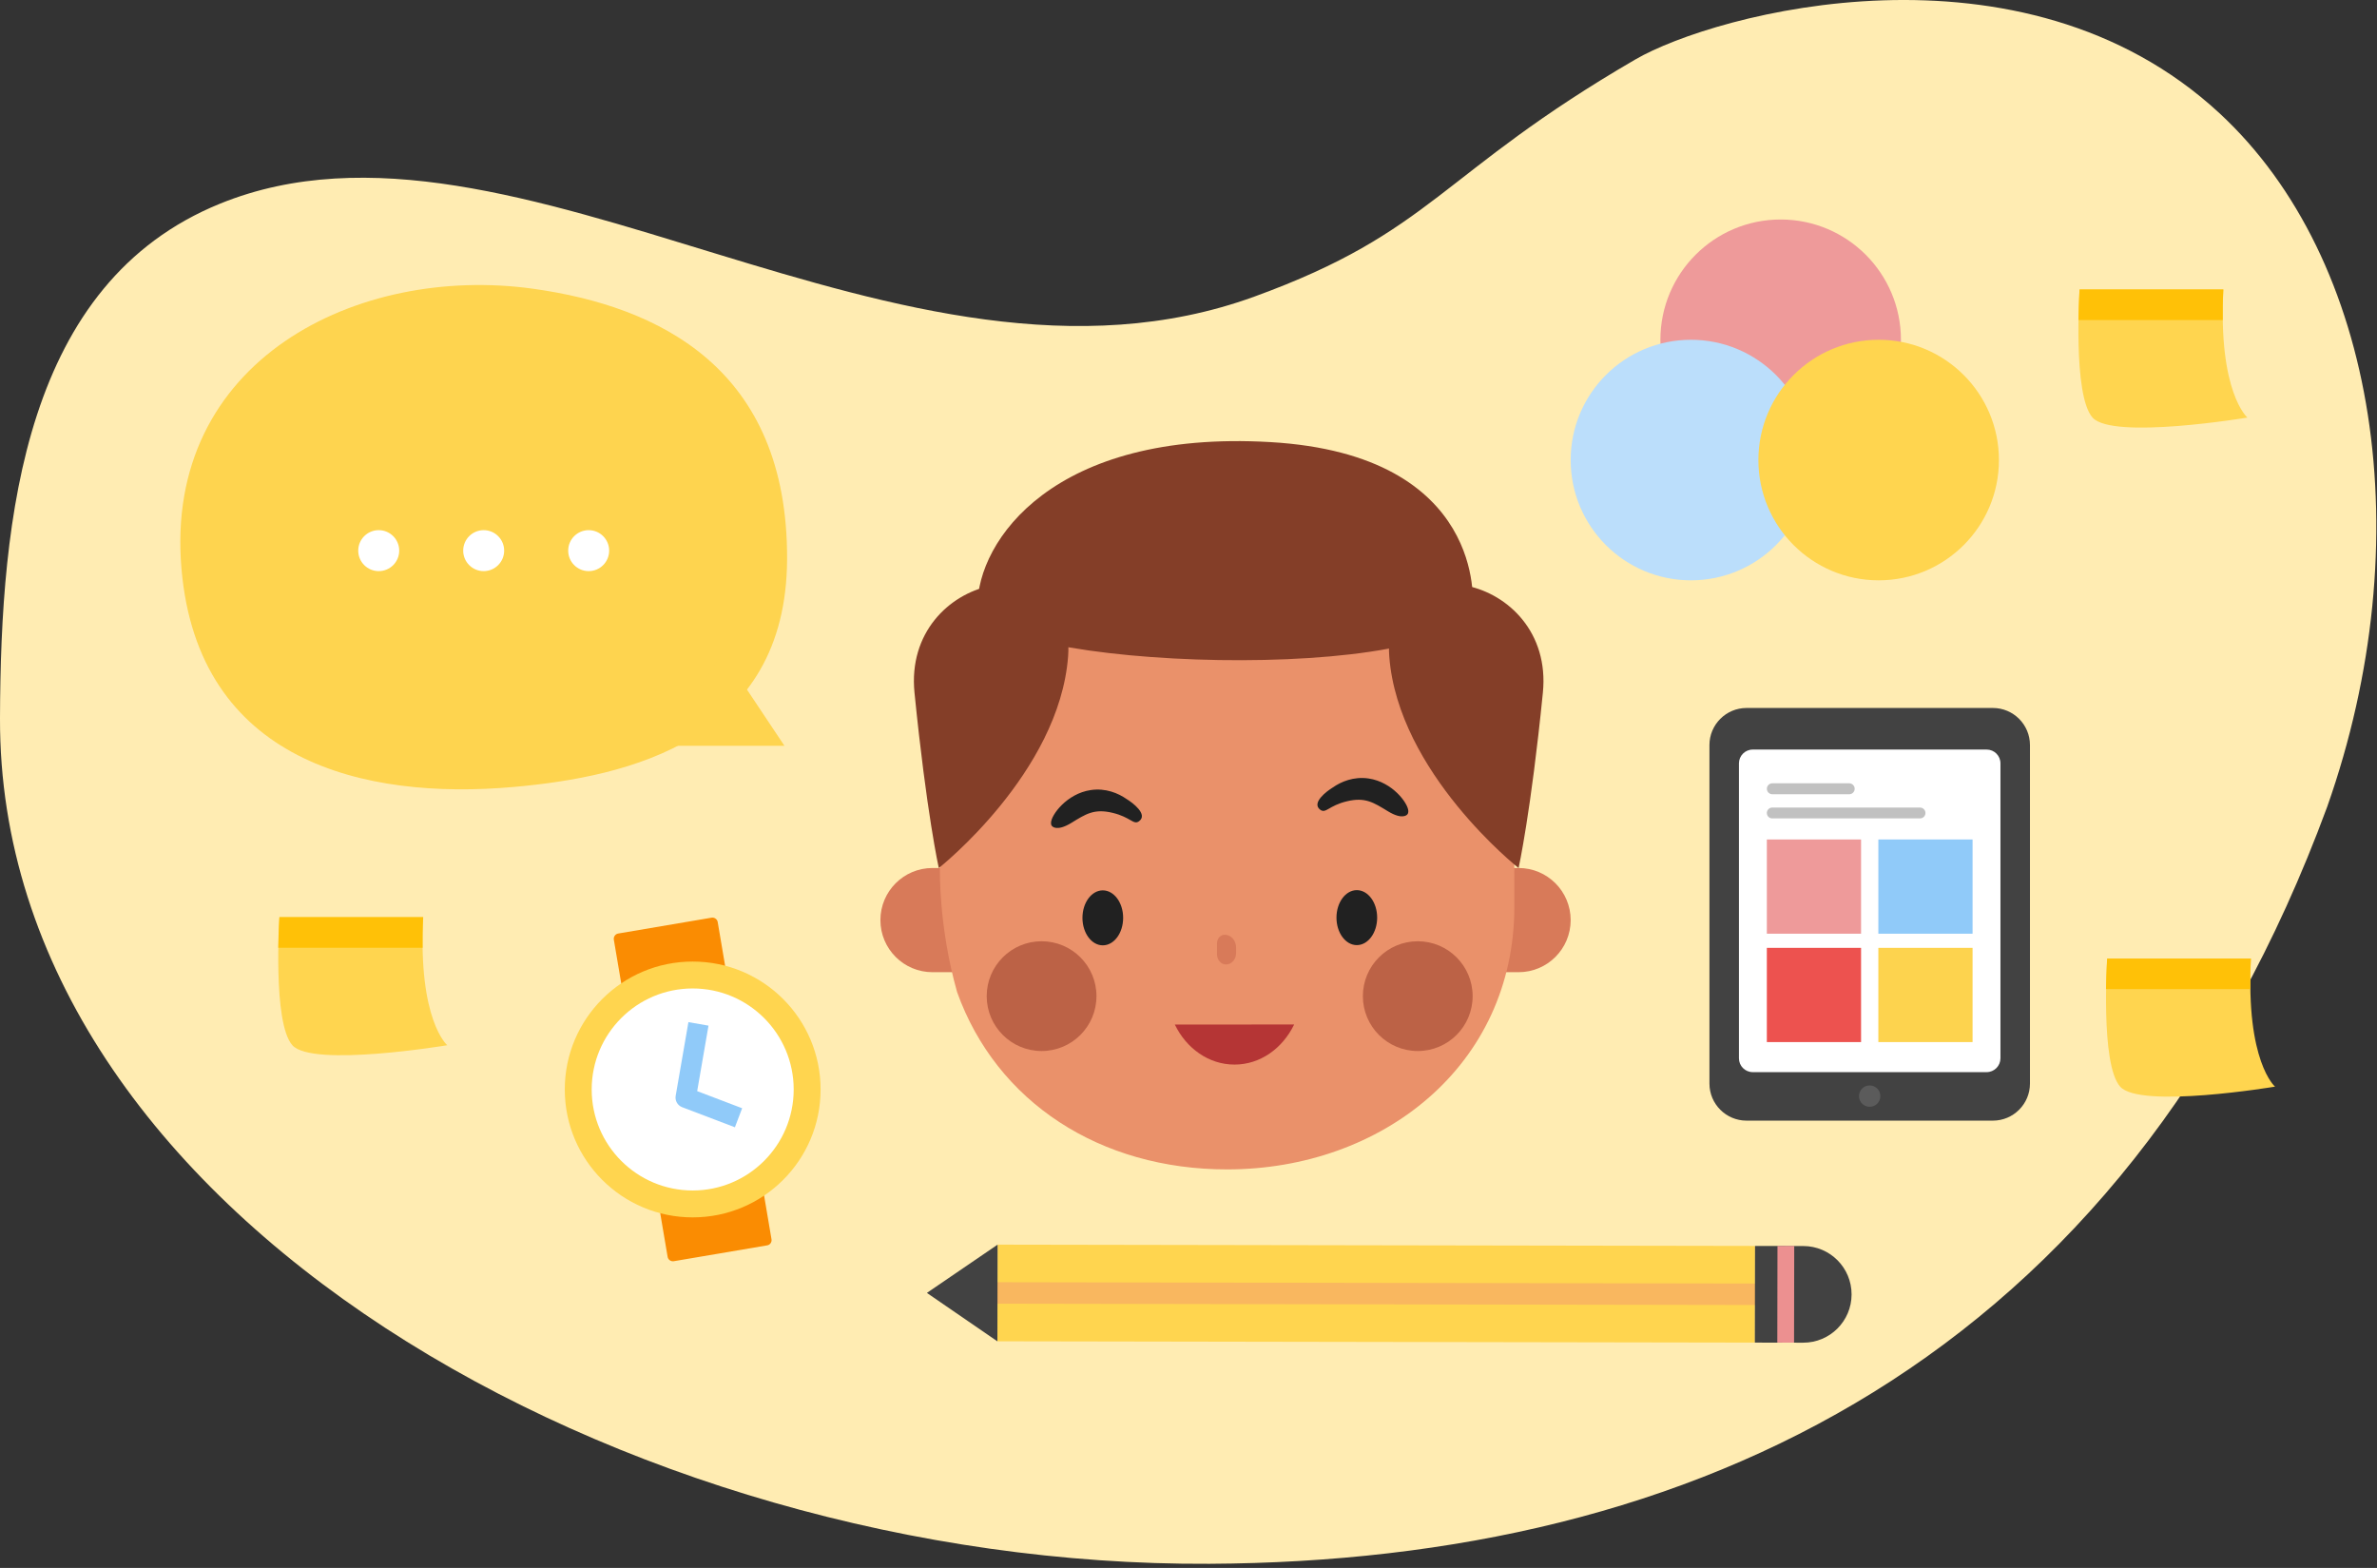 <svg width="470" height="310" viewBox="0 0 470 310" fill="none" xmlns="http://www.w3.org/2000/svg">
<rect x="0" y="0" width="470" height="310" fill="#333333" stroke="none"/>
<g clip-path="url(#clip0)">
<path d="M460.149 159.519C478.761 106.772 470.076 51.273 438.846 22.377C399.738 -13.8 339.115 2.593 323.336 11.766C284.495 34.347 283.465 45.767 247.972 58.661C178.14 84.013 101.782 16.632 43.547 40.252C4.902 55.934 0.124 101.959 -8.82988e-05 141.981C-0.311 239.9 123.679 309.785 239.145 309.181C334.888 308.693 419.718 269.141 460.149 159.519Z" fill="#FFECB2"/>
<path d="M155.63 110.528C155.763 72.851 130.331 60.561 105.414 57.089C70.702 52.258 32.323 71.217 35.884 112.455C39.169 150.568 71.981 158.222 101.551 155.594C124.266 153.578 155.505 146.376 155.63 110.528Z" fill="#FED44F"/>
<path d="M130.65 147.451H155.106L142.878 129.114L130.65 147.451Z" fill="#FED44F"/>
<path d="M197.25 265.19L346.956 265.447C346.974 265.447 346.992 265.429 346.992 265.412L347.027 246.373C347.027 246.355 347.01 246.338 346.992 246.338L197.285 246.08C197.267 246.08 197.25 246.098 197.25 246.116L197.214 265.154C197.214 265.172 197.232 265.19 197.25 265.19Z" fill="#FFD54F"/>
<path d="M347.001 258.015L197.374 257.757C196.246 257.757 195.207 256.94 195.11 255.821C195.003 254.561 195.989 253.513 197.232 253.513L346.859 253.77C347.986 253.77 349.025 254.587 349.123 255.706C349.23 256.967 348.235 258.015 347.001 258.015Z" fill="#F9B75F"/>
<path d="M356.538 265.465L347.018 265.447C347.001 265.447 346.983 265.43 346.983 265.412L347.018 246.373C347.018 246.356 347.036 246.338 347.054 246.338L356.573 246.356C361.848 246.365 366.119 250.645 366.11 255.928C366.101 261.203 361.821 265.474 356.538 265.465Z" fill="#424242"/>
<path opacity="0.9" d="M354.7 265.456L351.458 265.447C351.441 265.447 351.423 265.43 351.423 265.412L351.458 246.373C351.458 246.356 351.476 246.338 351.494 246.338L354.735 246.347C354.753 246.347 354.771 246.365 354.771 246.382L354.735 265.421C354.735 265.439 354.726 265.456 354.7 265.456Z" fill="#FF9999"/>
<path d="M197.188 246.125L183.317 255.591C183.299 255.609 183.299 255.636 183.317 255.653L197.161 265.164C197.188 265.181 197.214 265.164 197.214 265.137L197.25 246.161C197.25 246.125 197.214 246.107 197.188 246.125Z" fill="#424242"/>
<path d="M152.548 245.015L141.91 182.296C141.812 181.728 141.271 181.346 140.702 181.435L122.232 184.569C121.664 184.667 121.282 185.209 121.371 185.777L132.009 248.496C132.107 249.064 132.648 249.446 133.217 249.357L151.687 246.223C152.264 246.134 152.646 245.592 152.548 245.015Z" fill="#FA8C02"/>
<path d="M136.964 240.69C150.931 240.69 162.254 229.368 162.254 215.4C162.254 201.433 150.931 190.11 136.964 190.11C122.997 190.11 111.674 201.433 111.674 215.4C111.674 229.368 122.997 240.69 136.964 240.69Z" fill="#FFD54F"/>
<path d="M136.964 235.372C147.994 235.372 156.935 226.43 156.935 215.401C156.935 204.371 147.994 195.43 136.964 195.43C125.934 195.43 116.993 204.371 116.993 215.401C116.993 226.43 125.934 235.372 136.964 235.372Z" fill="white"/>
<path d="M145.311 222.877L134.868 218.899C133.971 218.552 133.439 217.62 133.598 216.67L136.12 202.089L140.09 202.781L137.852 215.728L146.741 219.112L145.311 222.877Z" fill="#90CAF9"/>
<path d="M352.089 90.957C365.222 90.957 375.869 80.311 375.869 67.177C375.869 54.043 365.222 43.397 352.089 43.397C338.955 43.397 328.308 54.043 328.308 67.177C328.308 80.311 338.955 90.957 352.089 90.957Z" fill="#EE9A9A"/>
<path d="M334.347 114.738C347.48 114.738 358.127 104.091 358.127 90.957C358.127 77.824 347.48 67.177 334.347 67.177C321.213 67.177 310.566 77.824 310.566 90.957C310.566 104.091 321.213 114.738 334.347 114.738Z" fill="#BBDEFB"/>
<path d="M371.465 114.738C384.598 114.738 395.245 104.091 395.245 90.957C395.245 77.824 384.598 67.177 371.465 67.177C358.331 67.177 347.684 77.824 347.684 90.957C347.684 104.091 358.331 114.738 371.465 114.738Z" fill="#FFD54F"/>
<path d="M395.343 190.395C395.343 190.395 391.489 194.985 390.885 198.049C390.281 201.113 391.489 208.217 391.489 208.217C391.489 208.217 391.969 200.402 392.572 198.049C393.176 195.687 395.343 190.395 395.343 190.395Z" fill="#D87755"/>
<path d="M345.34 139.975H394.047C398.096 139.975 401.381 143.26 401.381 147.309V214.229C401.381 218.278 398.096 221.563 394.047 221.563H345.34C341.291 221.563 338.005 218.278 338.005 214.229V147.309C338.005 143.26 341.291 139.975 345.34 139.975Z" fill="#424242"/>
<path d="M392.821 211.973H346.566C345.065 211.973 343.839 210.756 343.839 209.247V150.923C343.839 149.423 345.056 148.197 346.566 148.197H392.821C394.322 148.197 395.547 149.414 395.547 150.923V209.247C395.538 210.747 394.322 211.973 392.821 211.973Z" fill="white"/>
<path d="M367.984 165.975H349.354V184.605H367.984V165.975Z" fill="#EE9A9A"/>
<path d="M390.033 165.975H371.403V184.605H390.033V165.975Z" fill="#90CAF9"/>
<path d="M367.984 187.402H349.354V206.032H367.984V187.402Z" fill="#ED524F"/>
<path d="M390.033 187.402H371.403V206.032H390.033V187.402Z" fill="#FDD34E"/>
<path d="M379.643 159.661H350.428C349.833 159.661 349.354 160.141 349.354 160.736C349.354 161.331 349.833 161.81 350.428 161.81H379.643C380.238 161.81 380.718 161.331 380.718 160.736C380.718 160.15 380.229 159.661 379.643 159.661Z" fill="#C1C1C1"/>
<path d="M365.64 154.866H350.446C349.842 154.866 349.363 155.355 349.363 155.95C349.363 156.553 349.851 157.033 350.446 157.033H365.64C366.244 157.033 366.723 156.545 366.723 155.95C366.723 155.355 366.235 154.866 365.64 154.866Z" fill="#C1C1C1"/>
<path d="M369.689 218.828C370.856 218.828 371.802 217.882 371.802 216.715C371.802 215.548 370.856 214.602 369.689 214.602C368.522 214.602 367.575 215.548 367.575 216.715C367.575 217.882 368.522 218.828 369.689 218.828Z" fill="#5B5B5B"/>
<path d="M300.266 192.215H285.001C279.309 192.215 274.7 187.606 274.7 181.914C274.7 176.222 279.309 171.613 285.001 171.613H300.266C305.958 171.613 310.566 176.222 310.566 181.914C310.566 187.606 305.958 192.215 300.266 192.215Z" fill="#D87A59"/>
<path d="M199.647 192.215H184.383C178.691 192.215 174.082 187.606 174.082 181.914C174.082 176.222 178.691 171.613 184.383 171.613H199.647C205.339 171.613 209.948 176.222 209.948 181.914C209.948 187.606 205.339 192.215 199.647 192.215Z" fill="#D87A59"/>
<path d="M189.249 196.158C197.045 217.913 217.523 231.233 242.697 231.207C273.164 231.18 299.466 210.756 299.431 179.17L299.413 164.918C299.378 130.473 280.508 103.318 247.288 103.354H239.207C209.699 103.38 185.803 127.463 185.83 158.054L185.848 172.004C185.866 171.995 185.564 183.131 189.249 196.158Z" fill="#EA916A"/>
<path d="M268.28 186.86C270.502 186.86 272.303 184.427 272.303 181.426C272.303 178.424 270.502 175.991 268.28 175.991C266.059 175.991 264.258 178.424 264.258 181.426C264.258 184.427 266.059 186.86 268.28 186.86Z" fill="#212121"/>
<path d="M255.893 202.551C253.611 207.275 249.188 210.481 244.1 210.481C239.012 210.481 234.581 207.293 232.299 202.569L255.893 202.551Z" fill="#B53535"/>
<path d="M242.155 184.809C243.399 184.809 244.411 185.945 244.411 187.348V188.432C244.411 189.675 243.523 190.687 242.413 190.687C241.436 190.687 240.637 189.79 240.637 188.68V186.514C240.637 185.572 241.312 184.809 242.155 184.809Z" fill="#D87A59"/>
<path d="M218.055 186.904C220.277 186.904 222.078 184.471 222.078 181.47C222.078 178.468 220.277 176.035 218.055 176.035C215.834 176.035 214.033 178.468 214.033 181.47C214.033 184.471 215.834 186.904 218.055 186.904Z" fill="#212121"/>
<path d="M278.465 160.363C278.448 158.835 275.331 154.608 270.616 153.916C267.668 153.481 265.163 154.546 263.521 155.701C262.34 156.42 259.214 158.755 261.061 160.105C262.171 160.913 262.695 159.297 266.309 158.427C269.932 157.557 271.566 158.649 274.452 160.407C277.338 162.165 278.226 161.064 278.226 161.064C278.368 160.949 278.465 160.736 278.465 160.363Z" fill="#212121"/>
<path d="M207.817 162.671C207.835 161.144 210.934 156.908 215.658 156.207C218.606 155.763 221.11 156.828 222.753 157.974C223.934 158.693 227.06 161.019 225.221 162.369C224.112 163.177 223.588 161.561 219.965 160.7C216.342 159.838 214.708 160.931 211.831 162.698C208.945 164.465 208.065 163.364 208.065 163.364C207.906 163.257 207.808 163.044 207.817 162.671Z" fill="#212121"/>
<path d="M280.33 207.799C286.323 207.799 291.182 202.941 291.182 196.948C291.182 190.955 286.323 186.097 280.33 186.097C274.337 186.097 269.479 190.955 269.479 196.948C269.479 202.941 274.337 207.799 280.33 207.799Z" fill="#BC6246"/>
<path d="M205.952 207.799C211.945 207.799 216.803 202.941 216.803 196.948C216.803 190.955 211.945 186.097 205.952 186.097C199.959 186.097 195.101 190.955 195.101 196.948C195.101 202.941 199.959 207.799 205.952 207.799Z" fill="#BC6246"/>
<path d="M300.266 171.622C300.266 171.622 276.459 152.814 274.7 129.815C272.942 106.816 307.45 113.157 305.07 136.955C302.69 160.753 300.266 171.622 300.266 171.622Z" fill="#843E28"/>
<path d="M185.626 171.622C185.626 171.622 209.433 152.814 211.191 129.815C212.941 106.816 178.442 113.157 180.822 136.955C183.202 160.753 185.626 171.622 185.626 171.622Z" fill="#843E28"/>
<path d="M291.182 119.764C291.182 119.764 294.094 89.892 251.151 87.405C208.208 84.919 193.28 107.003 193.28 119.764C193.28 132.524 287.958 135.632 291.182 119.764Z" fill="#843E28"/>
<path d="M74.884 112.917C77.121 112.917 78.934 111.104 78.934 108.868C78.934 106.631 77.121 104.818 74.884 104.818C72.648 104.818 70.835 106.631 70.835 108.868C70.835 111.104 72.648 112.917 74.884 112.917Z" fill="white"/>
<path d="M95.637 112.917C97.873 112.917 99.686 111.104 99.686 108.868C99.686 106.631 97.873 104.818 95.637 104.818C93.4 104.818 91.588 106.631 91.588 108.868C91.588 111.104 93.4 112.917 95.637 112.917Z" fill="white"/>
<path d="M116.398 112.917C118.634 112.917 120.447 111.104 120.447 108.868C120.447 106.631 118.634 104.818 116.398 104.818C114.162 104.818 112.349 106.631 112.349 108.868C112.349 111.104 114.162 112.917 116.398 112.917Z" fill="white"/>
<path d="M83.684 181.328H55.26C55.26 181.328 53.857 202.196 57.808 206.654C61.769 211.111 88.435 206.654 88.435 206.654C88.435 206.654 82.61 201.708 83.684 181.328Z" fill="#FFD54F"/>
<path d="M83.56 187.384C83.533 185.528 83.551 183.539 83.667 181.337H55.242C55.242 181.337 55.073 183.885 55.02 187.384H83.56Z" fill="#FFC107"/>
<path d="M439.627 57.231H411.203C411.203 57.231 409.8 78.099 413.751 82.557C417.712 87.015 444.378 82.557 444.378 82.557C444.378 82.557 438.553 77.602 439.627 57.231Z" fill="#FFD54F"/>
<path d="M439.503 63.279C439.477 61.423 439.494 59.434 439.61 57.231H411.185C411.185 57.231 411.016 59.78 410.963 63.279H439.503Z" fill="#FFC107"/>
<path d="M445.089 189.516H416.665C416.665 189.516 415.261 210.383 419.213 214.841C423.174 219.299 449.84 214.841 449.84 214.841C449.84 214.841 444.006 209.895 445.089 189.516Z" fill="#FFD54F"/>
<path d="M444.955 195.563C444.928 193.707 444.946 191.718 445.062 189.516H416.637C416.637 189.516 416.468 192.064 416.415 195.563H444.955Z" fill="#FFC107"/>
</g>
<defs>
<clipPath id="clip0">
<rect width="469.863" height="309.19" fill="white"/>
</clipPath>
</defs>
</svg>
